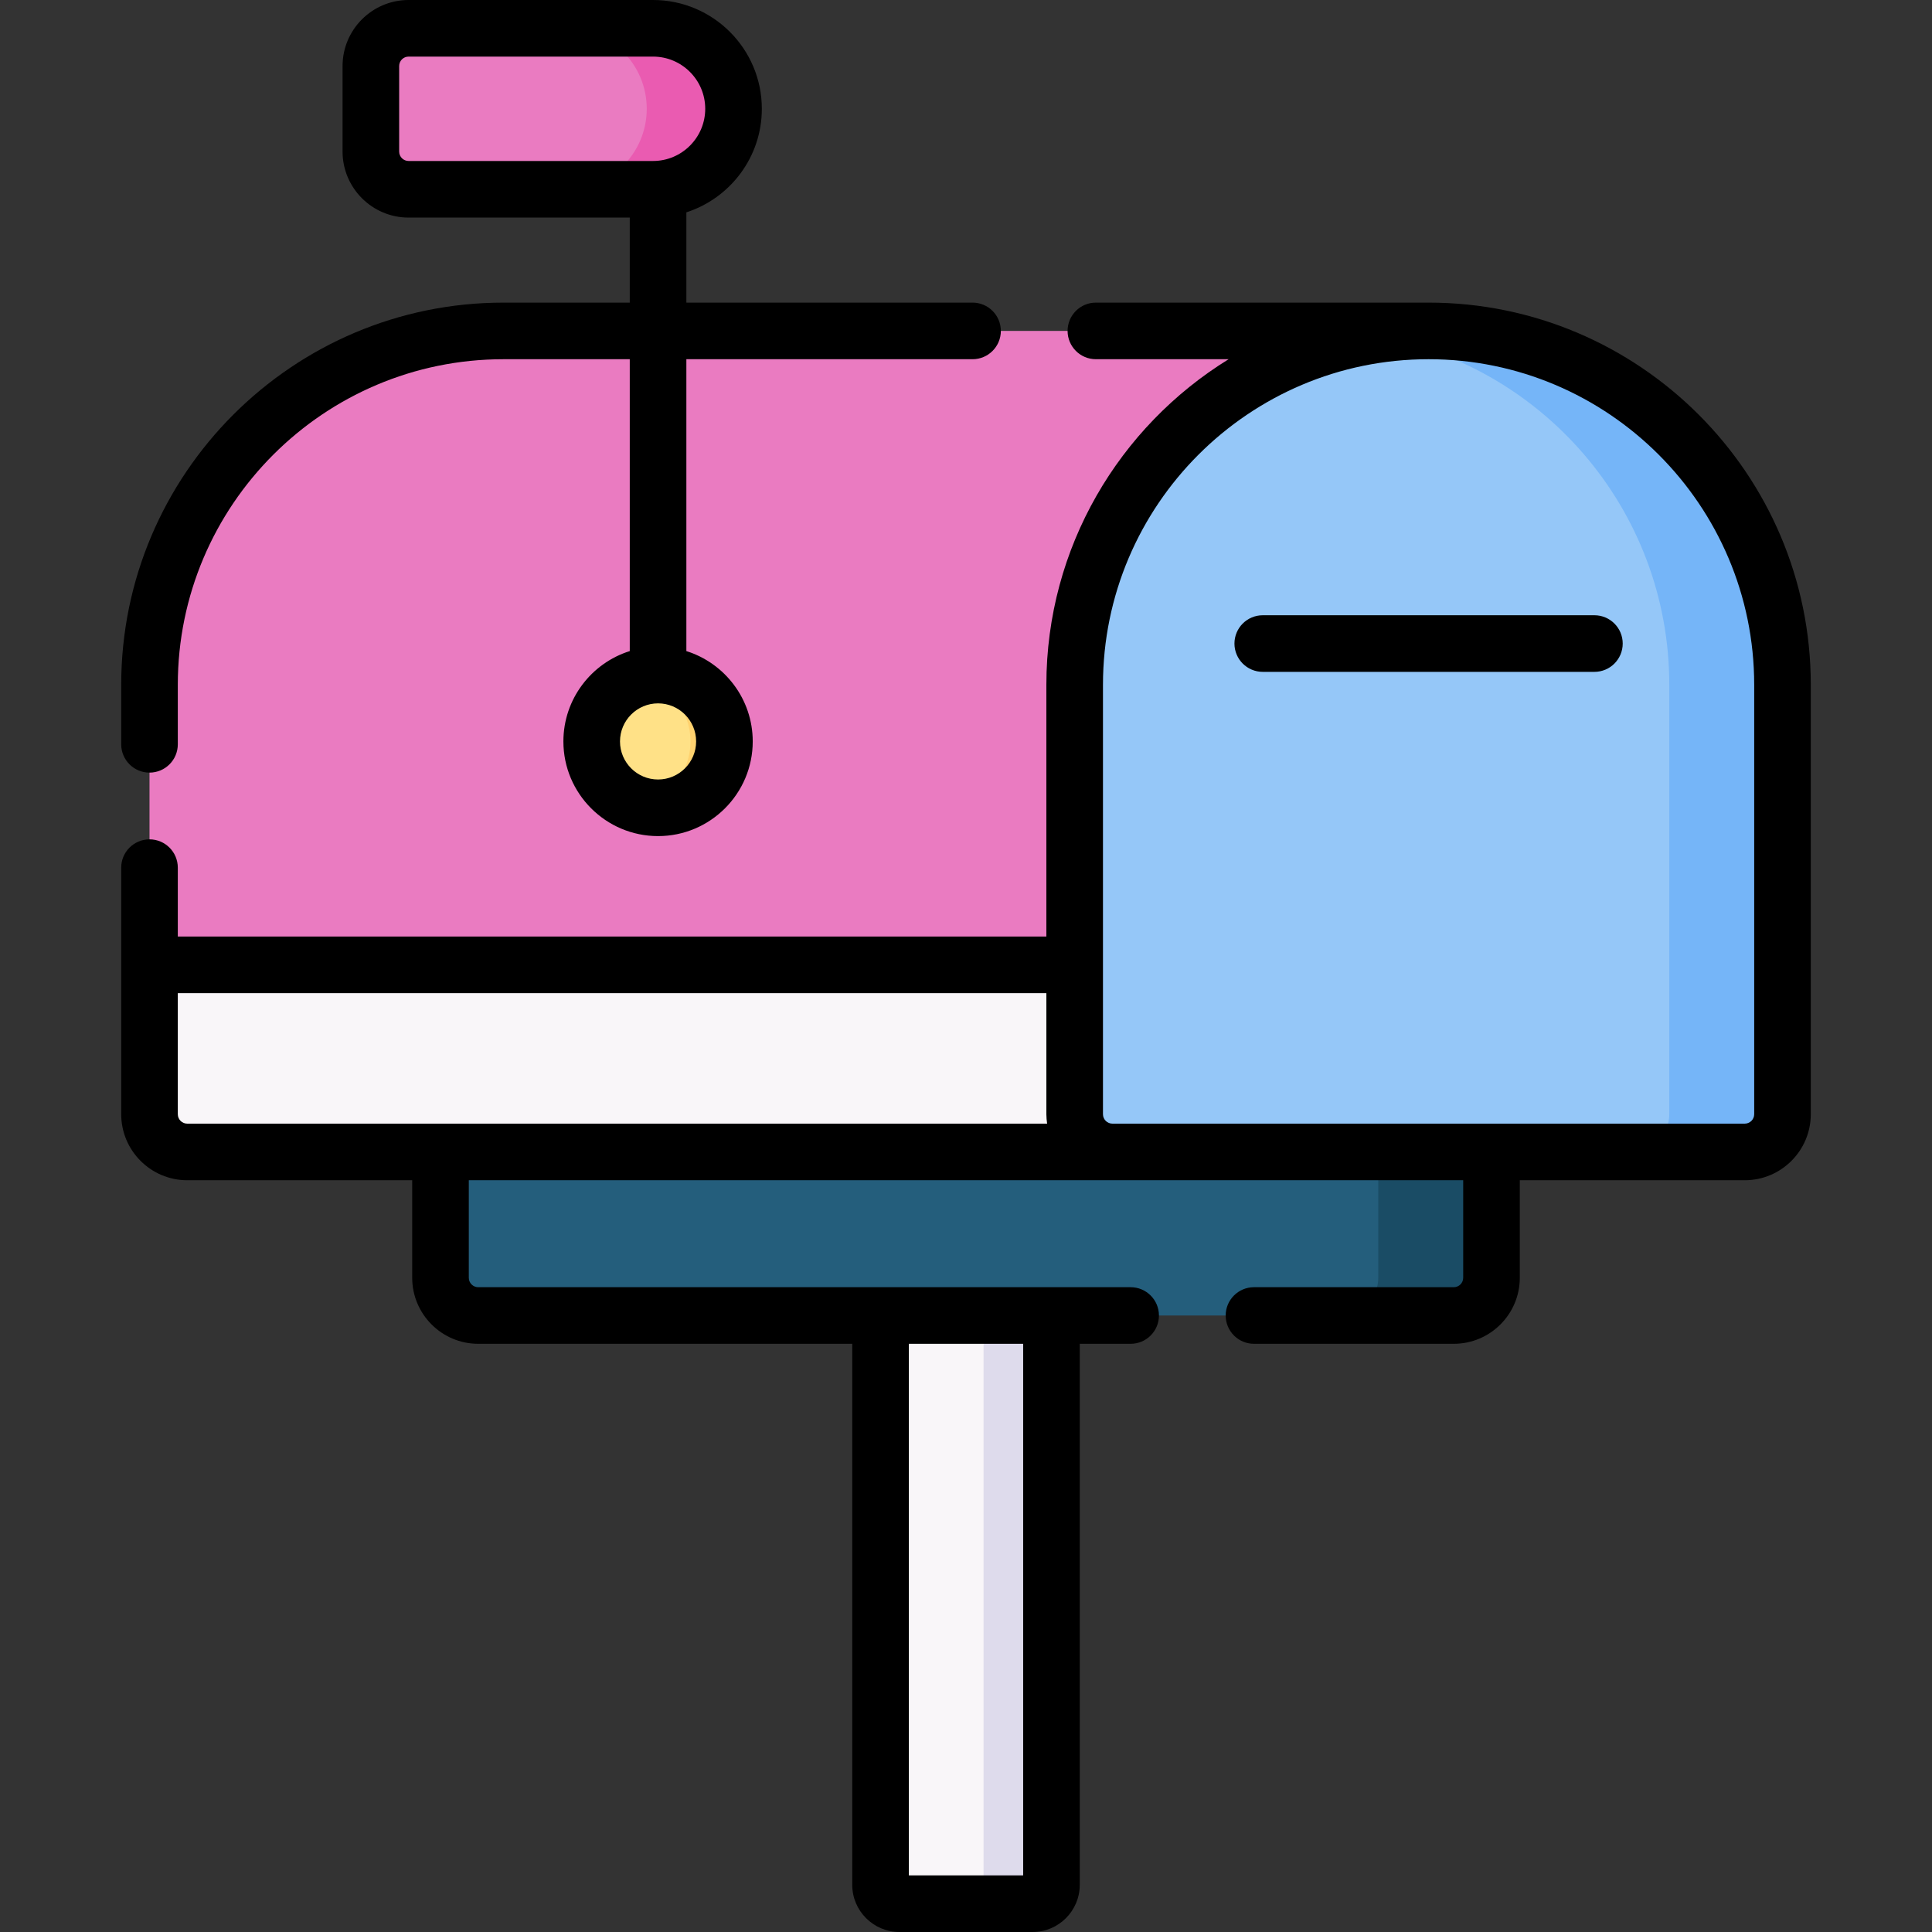 <svg id="Capa_1" enable-background="new 0 0 512 512" height="512" viewBox="0 0 512 512" width="512" xmlns="http://www.w3.org/2000/svg"><rect x="0" y="0" width="512" height="512" fill="#333333" stroke="none"/><g><g><path d="m263.648 504.5h-25.295c-2.761 0-5-2.239-5-5v-172.55h35.295v172.55c0 2.761-2.239 5-5 5z" fill="#f9f6f9"/><path d="m260.648 326.95v172.55c0 2.762-2.239 5-5 5h18c2.761 0 5-2.238 5-5v-172.55z" fill="#dedbec"/><path d="m366.263 348.622h-239.526c-5.523 0-10-4.477-10-10v-33.346l259.527-10v43.346c-.001 5.523-4.478 10-10.001 10z" fill="#245e7c"/><path d="m365.263 295.277v43.345c0 5.523-4.477 10-10 10h30c5.523 0 10-4.477 10-10v-33.345z" fill="#1a4c65"/><path d="m59.621 295.277h235.177l83.79-207.581h-245.177c-51.799 0-93.79 41.991-93.79 93.79v74.211l10 29.579c0 5.524 4.477 10.001 10 10.001z" fill="#ea7bc1"/><path d="m39.621 255.697v39.579c0 5.523 4.477 10 10 10h245.177l19.093-49.579z" fill="#f9f6f9"/><path d="m452.379 305.277h-157.581c-5.523 0-10-4.477-10-10v-113.79c0-46.693 34.121-85.417 78.789-92.597 4.884-.785 9.895-.193 15.001-.193 51.799 0 83.79 40.991 83.79 92.79v113.79c.001 5.523-4.476 10-9.999 10z" fill="#95c7f8"/><path d="m378.589 87.696c-5.106 0-10.115.414-15 1.199 44.668 7.181 78.79 45.898 78.79 92.591v113.79c0 5.523-4.477 10-10 10h30c5.523 0 10-4.477 10-10v-113.79c0-51.799-41.991-93.79-93.79-93.79z" fill="#75b5f8"/><path d="m108.283 50.162h54.78c11.781 0 21.331-9.55 21.331-21.331 0-11.781-9.55-21.331-21.331-21.331h-54.78c-5.523 0-10 4.477-10 10v22.662c0 5.523 4.477 10 10 10z" fill="#ea7bc1"/><path d="m173.063 7.5h-23c11.781 0 21.331 9.55 21.331 21.331 0 11.781-9.55 21.331-21.331 21.331h23c11.781 0 21.331-9.55 21.331-21.331 0-11.781-9.55-21.331-21.331-21.331z" fill="#ea5bb1"/><path d="m190.982 196.486c0 9.714-6.874 16.588-16.588 16.588-1.557 0-3.068.798-4.505.418-7.531-1.99-13.082-8.849-13.082-17.006 0-8.156 5.552-15.016 13.082-17.006 1.438-.38 2.948.418 4.505.418 9.713.001 16.588 6.875 16.588 16.588z" fill="#ffe187"/><path d="m174.394 178.899c-1.558 0-3.061.222-4.5.603 7.529 1.991 13.088 8.83 13.088 16.985s-5.559 14.994-13.088 16.985c1.439.38 2.942.603 4.5.603 9.714 0 17.588-7.874 17.588-17.588s-7.875-17.588-17.588-17.588z" fill="#ffd26f"/></g><g><path d="m387.763 312.777v25.845c0 1.379-1.122 2.5-2.5 2.5h-52.945c-4.142 0-7.5 3.357-7.5 7.5 0 4.142 3.358 7.5 7.5 7.5h52.945c9.649 0 17.5-7.851 17.5-17.5v-25.845h59.616c9.649 0 17.5-7.851 17.5-17.5v-113.791c0-55.851-45.439-101.29-101.29-101.29h-88.166c-4.142 0-7.5 3.357-7.5 7.5s3.358 7.5 7.5 7.5h35.179c-28.957 17.847-48.303 49.85-48.303 86.29v66.711h-230.178v-18.26c0-4.143-3.358-7.5-7.5-7.5s-7.5 3.357-7.5 7.5v65.34c0 9.649 7.851 17.5 17.5 17.5h59.616v25.845c0 9.649 7.851 17.5 17.5 17.5h99.116v143.378c0 6.893 5.607 12.5 12.5 12.5h35.295c6.893 0 12.5-5.607 12.5-12.5v-143.378h13.484c4.142 0 7.5-3.358 7.5-7.5 0-4.143-3.358-7.5-7.5-7.5h-172.895c-1.378 0-2.5-1.121-2.5-2.5v-25.845zm-116.616 184.223h-30.295v-140.878h30.295zm-224.026-201.723v-32.08h230.177v32.08c0 .851.082 1.681.2 2.5h-227.877c-1.378 0-2.5-1.121-2.5-2.5zm417.758 0c0 1.379-1.122 2.5-2.5 2.5h-167.581c-1.378 0-2.5-1.121-2.5-2.5v-113.791c0-47.58 38.71-86.29 86.29-86.29 47.581 0 86.29 38.71 86.29 86.29v113.791z"/><path d="m422.535 163.05h-87.893c-4.142 0-7.5 3.357-7.5 7.5s3.358 7.5 7.5 7.5h87.893c4.142 0 7.5-3.357 7.5-7.5s-3.358-7.5-7.5-7.5z"/><path d="m39.621 204.751c4.142 0 7.5-3.357 7.5-7.5v-15.765c0-47.58 38.71-86.29 86.291-86.29h33.482v77.348c-10.182 3.196-17.588 12.72-17.588 23.942 0 13.834 11.254 25.088 25.088 25.088s25.088-11.254 25.088-25.088c0-11.222-7.407-20.746-17.588-23.942v-77.348h75.842c4.142 0 7.5-3.357 7.5-7.5s-3.358-7.5-7.5-7.5h-75.842v-23.923c11.59-3.739 20-14.625 20-27.442 0-15.897-12.934-28.831-28.831-28.831h-64.78c-9.649 0-17.5 7.851-17.5 17.5v22.662c0 9.649 7.851 17.5 17.5 17.5h58.611v22.534h-33.482c-55.852 0-101.291 45.439-101.291 101.29v15.765c0 4.143 3.358 7.5 7.5 7.5zm134.773 1.823c-5.563 0-10.088-4.525-10.088-10.088s4.525-10.088 10.088-10.088c5.562 0 10.088 4.525 10.088 10.088s-4.526 10.088-10.088 10.088zm-68.611-166.412v-22.662c0-1.379 1.122-2.5 2.5-2.5h64.78c7.626 0 13.831 6.204 13.831 13.831s-6.204 13.831-13.831 13.831h-64.78c-1.378 0-2.5-1.121-2.5-2.5z"/></g></g></svg>